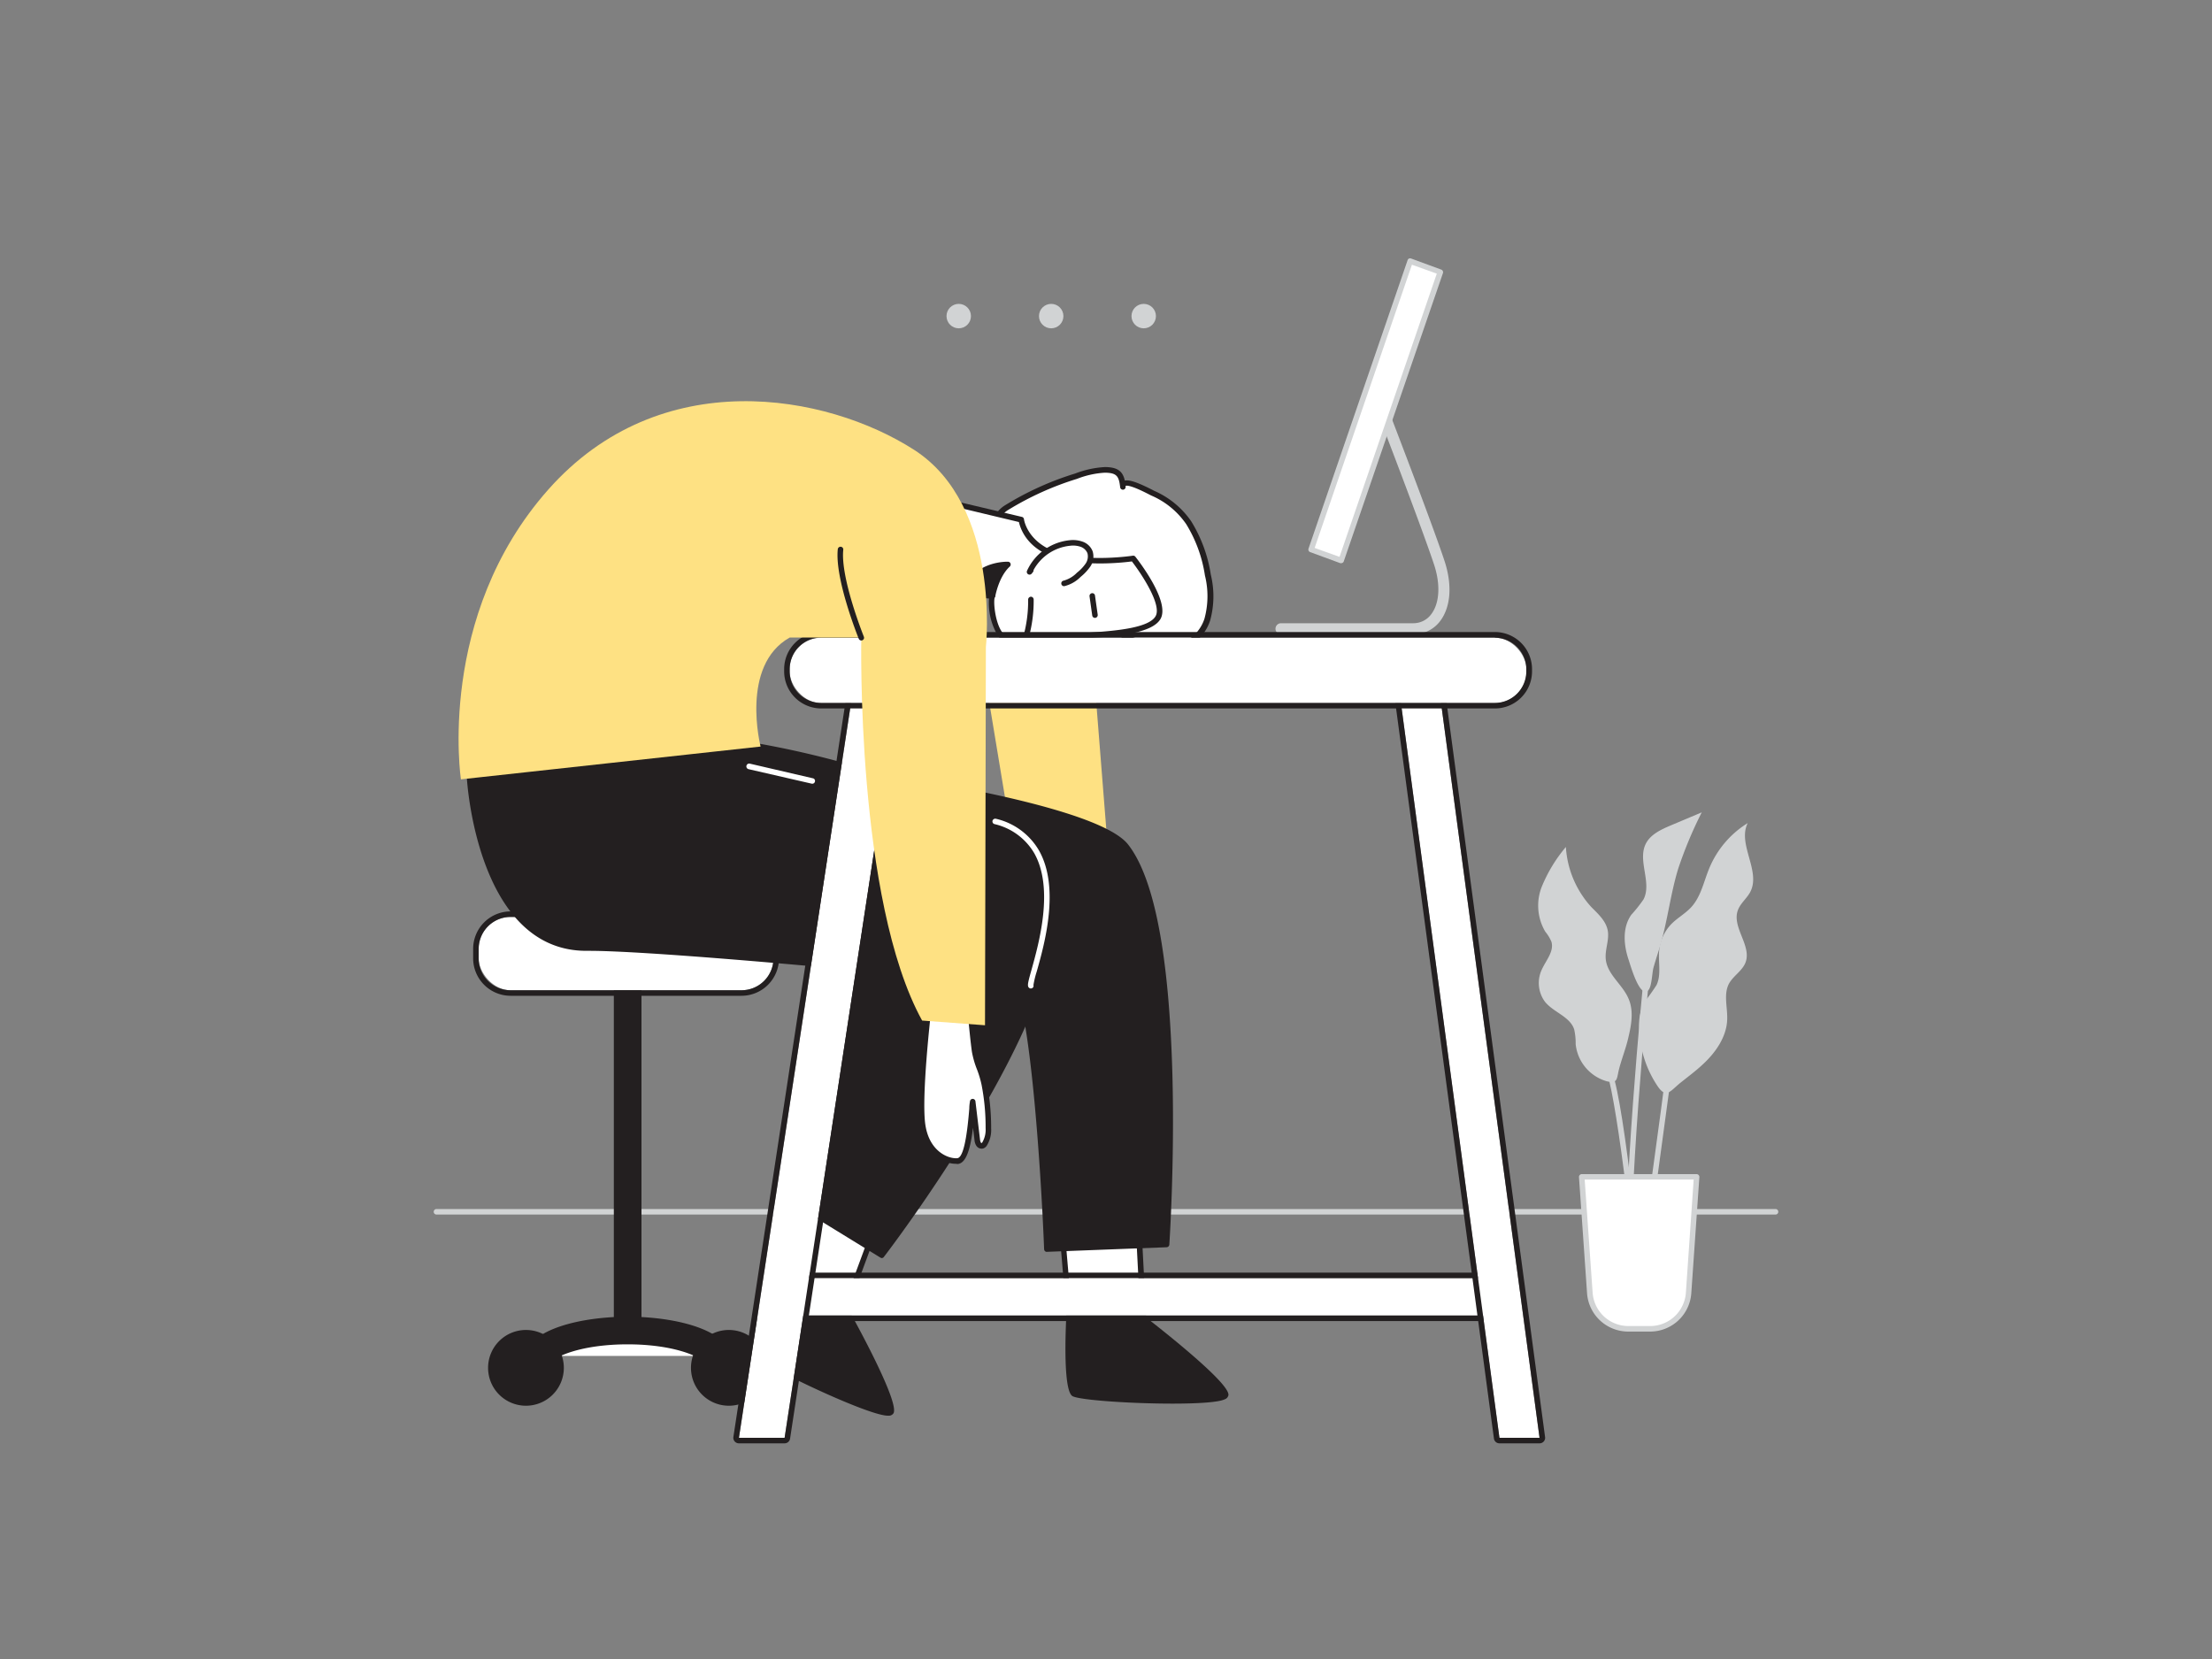 <svg xmlns="http://www.w3.org/2000/svg" viewBox="0 0 400 300"><rect x="0" y="0" width="400" height="300" fill="#808080" stroke="none"/><g id="_104_slow_working" data-name="#104_slow_working"><path d="M321.07,219.63H78.93a.5.5,0,0,1-.5-.5.5.5,0,0,1,.5-.5H321.07a.5.5,0,0,1,.5.5A.5.5,0,0,1,321.07,219.63Z" fill="#d1d3d4"/><path d="M255.58,114.7H231.65a1,1,0,0,1,0-2h23.93a4,4,0,0,0,3.31-1.74c1.46-2,1.61-5.41.39-9-2.36-7.08-10.06-27.07-10.14-27.27a1,1,0,0,1,1.87-.72c.07.2,7.8,20.24,10.17,27.36,1.44,4.31,1.2,8.27-.66,10.85A6,6,0,0,1,255.58,114.7Z" fill="#d1d3d4"/><polygon points="197.71 120.39 201.93 173.6 186.41 172.44 178.26 123.2 197.71 120.39" fill="#fee183"/><path d="M180,94.47a4.56,4.56,0,0,1,2-2.7,53.52,53.52,0,0,1,12.57-5.68,17,17,0,0,1,5.2-1.14c2.45,0,3.05.81,3.3,3.07-.21-1.9,4.68.84,5.33,1.16a15.18,15.18,0,0,1,6.53,5.36,25.71,25.71,0,0,1,3.47,9.45,16.13,16.13,0,0,1-.1,8.05,7.61,7.61,0,0,1-3.51,4.28c-1.6.82-3.13.3-4.84.25-3.27-.08-7.47-.77-8.93-4.18-.77-1.83-.83-3.51-2.64-4.71a9.6,9.6,0,0,0-5-1.21,19.06,19.06,0,0,1-5.12-.56c-3.35-1.06-5.45-4.54-7.29-7.31A5.26,5.26,0,0,1,180,94.47Z" fill="#fff"/><path d="M212.72,117.28a14.32,14.32,0,0,1-1.48-.1c-.43-.05-.86-.09-1.31-.11-5-.12-8.16-1.63-9.38-4.49-.2-.49-.36-1-.51-1.43a5,5,0,0,0-1.95-3.06,9.28,9.28,0,0,0-4.77-1.12h-.5a17.49,17.49,0,0,1-4.76-.58c-3.3-1-5.36-4.17-7.19-6.94l-.37-.57a5.74,5.74,0,0,1-1-4.52h0a5,5,0,0,1,2.26-3,54.73,54.73,0,0,1,12.68-5.74,17.6,17.6,0,0,1,5.34-1.16h0c2.4,0,3.26.83,3.62,2.44.86-.18,2.37.35,5,1.69l.28.15a15.77,15.77,0,0,1,6.73,5.53,25.68,25.68,0,0,1,3.54,9.64,16.47,16.47,0,0,1-.12,8.3,8,8,0,0,1-3.76,4.56A4.82,4.82,0,0,1,212.72,117.28Zm-32.29-22.7a4.82,4.82,0,0,0,.9,3.74l.38.57c1.73,2.63,3.69,5.61,6.65,6.54a16.36,16.36,0,0,0,4.48.53h.51a10,10,0,0,1,5.29,1.29,5.93,5.93,0,0,1,2.35,3.58c.14.44.29.89.48,1.35,1.05,2.46,3.91,3.77,8.48,3.88.48,0,.94.06,1.39.11a5.3,5.3,0,0,0,3.21-.31,7.05,7.05,0,0,0,3.26-4,15.51,15.51,0,0,0,.08-7.8,24.71,24.71,0,0,0-3.38-9.27,14.7,14.7,0,0,0-6.34-5.19l-.3-.15c-3.43-1.79-4.18-1.66-4.32-1.59V88h0a.5.5,0,0,1-.44.55.5.5,0,0,1-.55-.44h0c-.22-2-.61-2.62-2.8-2.63h0a16.48,16.48,0,0,0-5,1.11,54.33,54.33,0,0,0-12.44,5.62,4.1,4.1,0,0,0-1.84,2.4Z" fill="#231f20"/><path d="M196.18,113.05s-5.64,5-7.05,4.33-.95-3.62-.95-3.62" fill="#fff"/><path d="M189.41,117.93a1.07,1.07,0,0,1-.49-.1c-1.7-.81-1.29-3.81-1.24-4.15a.5.5,0,0,1,.57-.41.49.49,0,0,1,.42.56c-.1.67-.2,2.68.68,3.09.59.28,3.63-1.7,6.5-4.25a.51.51,0,0,1,.71,0,.49.49,0,0,1-.05.7C194.91,114.85,191.22,117.93,189.41,117.93Z" fill="#231f20"/><path d="M209.42,111.71c-1.77,2.92-10.84,2.94-13.78,3.33-4.14.56-9,.17-13.14.54-2.63.23-3.65-6.54-3-7.85l-11.55-.6,1.75-5.83A43.64,43.64,0,0,1,174,91.45L184.72,94s.6,4.48,6.31,6.37,13.91.62,13.91.62S211.14,108.86,209.42,111.71Z" fill="#fff"/><path d="M182.38,116.08a2.43,2.43,0,0,1-2-1.23,11.58,11.58,0,0,1-1.54-6.65l-11-.57a.52.52,0,0,1-.38-.21.48.48,0,0,1-.07-.43l1.76-5.84a43.41,43.41,0,0,1,4.36-10,.48.48,0,0,1,.53-.22l10.75,2.54a.5.5,0,0,1,.38.42c0,.17.66,4.21,6,6,5.53,1.83,13.59.61,13.67.6a.49.49,0,0,1,.47.18c.66.84,6.37,8.24,4.52,11.3h0c-1.55,2.56-7.73,3-11.82,3.36-.95.07-1.75.13-2.32.21a61.45,61.45,0,0,1-7.38.35c-2,0-4,0-5.78.19Zm-13.81-9.42,10.91.57a.49.49,0,0,1,.43.71c-.33.71,0,4.51,1.27,6.33.41.58.84.86,1.28.81,1.87-.16,3.9-.18,5.86-.19a61,61,0,0,0,7.25-.34c.6-.08,1.42-.15,2.38-.22,3.65-.28,9.76-.75,11-2.88h0c1.22-2-2.51-7.65-4.27-9.93-1.54.21-8.63,1-13.84-.68s-6.32-5.3-6.59-6.44L174.21,92a44.9,44.9,0,0,0-4.07,9.42Z" fill="#231f20"/><path d="M185.57,115a24.24,24.24,0,0,0,.85-6.67" fill="#fff"/><path d="M185.57,115.54a.45.45,0,0,1-.16,0,.5.5,0,0,1-.31-.63,23.84,23.84,0,0,0,.82-6.52.54.54,0,0,1,.51-.49.52.52,0,0,1,.49.52,24.53,24.53,0,0,1-.88,6.82A.5.5,0,0,1,185.57,115.54Z" fill="#231f20"/><path d="M192.41,105.5a5.7,5.7,0,0,0,2.67-1.56,8.14,8.14,0,0,0,1.66-1.76,2.77,2.77,0,0,0,.37-2.33,2.6,2.6,0,0,0-1.52-1.44,4.89,4.89,0,0,0-2.12-.22,8.94,8.94,0,0,0-7.28,5.21l.21-.27" fill="#fff"/><path d="M192.41,106a.5.5,0,0,1-.49-.42.5.5,0,0,1,.41-.58,5.32,5.32,0,0,0,2.42-1.44,7.66,7.66,0,0,0,1.57-1.65,2.29,2.29,0,0,0,.32-1.89,2.09,2.09,0,0,0-1.22-1.14,4.21,4.21,0,0,0-1.91-.19,8.5,8.5,0,0,0-6.61,4.39.51.51,0,0,1-.11.37l-.21.26a.5.5,0,0,1-.85-.52,9.51,9.51,0,0,1,7.7-5.5,5.2,5.2,0,0,1,2.34.26,3,3,0,0,1,1.81,1.73,3.24,3.24,0,0,1-.41,2.76,9.07,9.07,0,0,1-1.76,1.88,6.18,6.18,0,0,1-2.92,1.67Z" fill="#231f20"/><path d="M179.46,107.73s.59-3.67,2.77-5.65c0,0-6.38-.24-7.44,5.41Z" fill="#231f20"/><path d="M179.46,108.23h0l-4.67-.24a.52.52,0,0,1-.36-.19.5.5,0,0,1-.1-.41c1.12-6,7.89-5.83,7.95-5.81a.48.48,0,0,1,.45.32.51.51,0,0,1-.13.55c-2,1.83-2.61,5.32-2.62,5.36A.5.5,0,0,1,179.46,108.23ZM175.41,107l3.64.19a12.37,12.37,0,0,1,2-4.57C179.35,102.86,176.32,103.71,175.41,107Z" fill="#231f20"/><line x1="197.47" y1="107.77" x2="197.95" y2="111.23" fill="#fff"/><path d="M198,111.73a.49.49,0,0,1-.49-.43l-.49-3.47a.51.51,0,0,1,.43-.56.49.49,0,0,1,.56.43l.49,3.46a.51.51,0,0,1-.43.57Z" fill="#231f20"/><polygon points="145.75 215.81 139.87 233.58 151.09 241.44 159.5 218.65 145.75 215.81" fill="#fff"/><path d="M151.08,241.94a.47.47,0,0,1-.28-.09L139.58,234a.49.49,0,0,1-.19-.56l5.89-17.78a.5.5,0,0,1,.58-.33l13.74,2.84a.49.49,0,0,1,.36.66l-8.41,22.79a.49.49,0,0,1-.32.31Zm-10.62-8.55,10.38,7.27,8-21.64-12.74-2.63Z" fill="#231f20"/><path d="M140.78,230.81s-5.87,11.92-4.87,13.52,24.16,12.77,25.18,11-8.64-19.18-8.64-19.18Z" fill="#231f20"/><path d="M160.54,256c-3.75,0-24-9.71-25-11.43s3.44-11.15,4.85-14a.5.5,0,0,1,.65-.23l11.66,5.35a.47.47,0,0,1,.23.21c3,5.31,9.68,17.86,8.64,19.67a1,1,0,0,1-.94.43ZM141,231.46c-2.68,5.49-5.18,11.75-4.69,12.61.89,1.26,21.91,11.61,24.34,11,.27-1.38-4.09-10.38-8.58-18.49Z" fill="#231f20"/><polygon points="192.03 221.94 193.62 240.59 207.03 243.39 205.77 219.13 192.03 221.94" fill="#fff"/><path d="M207,243.89h-.1l-13.41-2.8a.49.49,0,0,1-.4-.44L191.53,222a.5.5,0,0,1,.4-.53l13.74-2.81a.54.54,0,0,1,.41.09.5.5,0,0,1,.19.37l1.26,24.26a.49.49,0,0,1-.5.53Zm-12.94-3.71,12.41,2.59-1.2-23-12.74,2.6Z" fill="#231f20"/><path d="M193.37,237.68s-.69,13.27.86,14.35,27.23,2.21,27.47.19S206.2,238,206.2,238Z" fill="#231f20"/><path d="M212,253.82c-7.62,0-17-.65-18.1-1.38-1.65-1.15-1.23-11.61-1.06-14.78a.49.49,0,0,1,.49-.47h0l12.82.31a.49.49,0,0,1,.29.11c4.81,3.72,15.94,12.6,15.7,14.67a1,1,0,0,1-.7.77C220.28,253.6,216.46,253.82,212,253.82Zm-18.19-15.63c-.3,6.1-.13,12.84.66,13.43,1.31.81,24.73,2,26.69.48-.3-1.37-7.86-7.92-15.18-13.6Z" fill="#231f20"/><path d="M138.58,137.84s1.55.14,4.18.42c13.7,1.42,55.14,7.45,60.86,14.79,11.26,14.45,7.32,72,7.32,72l-21.64.82s-1.73-45-6.1-49.18-56.45-19.15-56.45-19.15" fill="#231f20"/><path d="M189.3,226.38a.5.5,0,0,1-.49-.48c-.48-12.45-2.49-45.49-5.95-48.84s-38.27-13.88-56.25-19a.5.5,0,0,1,.28-1c2.13.62,52.26,15,56.66,19.27,4.25,4.12,6,43.83,6.23,49l20.69-.78c.33-5.4,3.25-57.75-7.25-71.23-5.26-6.76-43.76-12.85-60.52-14.6-2.62-.27-4.17-.41-4.17-.41a.5.5,0,0,1-.45-.54.52.52,0,0,1,.54-.45s1.56.14,4.19.41c11.38,1.19,55.14,7.2,61.2,15,4.74,6.08,7.42,20.12,8,41.72.42,16-.55,30.49-.56,30.63a.51.51,0,0,1-.48.46l-21.64.83Zm21.64-1.32h0Z" fill="#231f20"/><path d="M113.46,242.53A2.5,2.5,0,0,1,111,240v-61a2.5,2.5,0,0,1,5,0v61A2.5,2.5,0,0,1,113.46,242.53Z" fill="#231f20"/><path d="M129.6,245.19c-1.65-2.63-8.24-4.59-16.14-4.59s-14.5,2-16.15,4.59" fill="#fff"/><path d="M129.61,247.69a2.49,2.49,0,0,1-2.12-1.17c-.75-1.19-5.64-3.42-14-3.42s-13.29,2.23-14,3.42a2.5,2.5,0,1,1-4.23-2.66c2.67-4.25,11.51-5.76,18.27-5.76s15.59,1.51,18.26,5.76a2.5,2.5,0,0,1-.79,3.45A2.46,2.46,0,0,1,129.61,247.69Z" fill="#231f20"/><circle cx="95.11" cy="247.35" r="6.35" fill="#231f20"/><path d="M95.11,254.2a6.85,6.85,0,1,1,6.85-6.85A6.85,6.85,0,0,1,95.11,254.2Zm0-12.7a5.86,5.86,0,1,0,5.85,5.85A5.87,5.87,0,0,0,95.11,241.5Z" fill="#231f20"/><circle cx="131.8" cy="247.35" r="6.35" fill="#231f20"/><path d="M131.8,254.2a6.85,6.85,0,1,1,6.85-6.85A6.85,6.85,0,0,1,131.8,254.2Zm0-12.7a5.86,5.86,0,1,0,5.86,5.85A5.86,5.86,0,0,0,131.8,241.5Z" fill="#231f20"/><rect x="86.56" y="165.81" width="53.31" height="13.26" rx="5.78" fill="#fff"/><path d="M134.09,165.81a5.78,5.78,0,0,1,5.78,5.78v1.7a5.78,5.78,0,0,1-5.78,5.78H92.33a5.77,5.77,0,0,1-5.77-5.78v-1.7a5.77,5.77,0,0,1,5.77-5.78h41.76m0-1H92.33a6.78,6.78,0,0,0-6.77,6.78v1.7a6.78,6.78,0,0,0,6.77,6.78h41.76a6.79,6.79,0,0,0,6.78-6.78v-1.7a6.79,6.79,0,0,0-6.78-6.78Z" fill="#231f20"/><rect x="142.8" y="231.13" width="129.67" height="6.76" fill="#fff"/><path d="M272.47,231.13v6.76H142.8v-6.76H272.47m0-1H142.8a1,1,0,0,0-1,1v6.76a1,1,0,0,0,1,1H272.47a1,1,0,0,0,1-1v-6.76a1,1,0,0,0-1-1Z" fill="#231f20"/><path d="M85,140.77s1.59,30.82,21.23,30.67c10.62-.08,46.35,3.3,46.35,3.3L141.3,215.81,159.49,227s32.11-42,31-62.69S137.54,135,137.54,135Z" fill="#231f20"/><path d="M159.5,227.5a.54.54,0,0,1-.27-.07L141,216.23a.49.49,0,0,1-.22-.55l11.09-40.49c-4.64-.44-35.21-3.25-45.34-3.25h-.51c-19.75,0-21.57-30.83-21.59-31.15a.5.5,0,0,1,.44-.52l52.58-5.74h.13a169.72,169.72,0,0,1,26.14,6.92c17.58,6.36,26.74,14,27.21,22.82,1.13,20.6-29.76,61.3-31.08,63A.51.51,0,0,1,159.5,227.5Zm-17.62-11.92,17.49,10.76c3.11-4.14,31.66-42.78,30.61-62-1.07-19.69-50.33-28.44-52.45-28.81l-52,5.68c.31,3.83,3,29.74,20.56,29.74h.51c11,0,45.67,3.28,46,3.31a.51.51,0,0,1,.37.21.51.51,0,0,1,.07.42Z" fill="#231f20"/><polygon points="278.4 260.04 271.14 260.04 253.33 127.14 260.59 127.14 278.4 260.04" fill="#fff"/><path d="M260.59,127.14,278.4,260h-7.25l-17.82-132.9h7.26m0-1h-7.26a1,1,0,0,0-.75.35,1,1,0,0,0-.24.79l17.81,132.89a1,1,0,0,0,1,.87h7.25a1,1,0,0,0,.76-.34,1,1,0,0,0,.24-.79L261.58,127a1,1,0,0,0-1-.87Z" fill="#231f20"/><polygon points="133.62 260.04 141.88 260.04 162.15 127.14 153.89 127.14 133.62 260.04" fill="#fff"/><path d="M162.15,127.14h0m0,0L141.88,260h-8.26l20.27-132.9h8.26m0-1h-8.26a1,1,0,0,0-1,.85l-20.27,132.9a1,1,0,0,0,.23.8,1,1,0,0,0,.76.35h8.26a1,1,0,0,0,1-.85l20.27-132.82a1.79,1.79,0,0,0,0-.23,1,1,0,0,0-1-1Zm0,2Z" fill="#231f20"/><rect x="142.8" y="115.32" width="133.24" height="11.83" rx="5.71" fill="#fff"/><path d="M270.33,115.32A5.71,5.71,0,0,1,276,121v.41a5.71,5.71,0,0,1-5.71,5.7H148.51a5.7,5.7,0,0,1-5.71-5.7V121a5.7,5.7,0,0,1,5.71-5.71H270.33m0-1H148.51A6.72,6.72,0,0,0,141.8,121v.41a6.71,6.71,0,0,0,6.71,6.7H270.33a6.71,6.71,0,0,0,6.71-6.7V121a6.72,6.72,0,0,0-6.71-6.71Z" fill="#231f20"/><path d="M167.77,183.46s-1.64,14.26-1,19.67,4.41,7,6.35,6.81c2.27-.19,2.54-9.22,2.75-10.75l.82,6.84a2.09,2.09,0,0,0,.23.82.64.64,0,0,0,.72.31.83.83,0,0,0,.37-.3,4.89,4.89,0,0,0,.7-2.88,40.54,40.54,0,0,0-.74-7.92c-.36-2-1.44-3.9-1.74-6-.44-3-1.12-11-1.12-11" fill="#fff"/><path d="M172.83,210.45c-2.32,0-5.9-1.88-6.54-7.26s.92-19.21,1-19.79a.51.51,0,0,1,.56-.44.5.5,0,0,1,.44.55c0,.15-1.63,14.27-1,19.56.62,5.13,4.18,6.5,5.81,6.37,1-.08,1.71-3.11,2.18-9,0-.58.08-1,.12-1.29a.5.5,0,0,1,.49-.44h0a.5.5,0,0,1,.5.44l.82,6.84a1.71,1.71,0,0,0,.15.61.25.25,0,0,0,.15.11h0s0,0,.12-.13a4.54,4.54,0,0,0,.6-2.59,39.82,39.82,0,0,0-.73-7.82,18.38,18.38,0,0,0-.82-2.76,16.45,16.45,0,0,1-.93-3.23c-.43-3-1.11-11-1.12-11a.5.5,0,1,1,1-.08c0,.08.68,8.06,1.11,11a16.49,16.49,0,0,0,.88,3,18.9,18.9,0,0,1,.86,2.92,41.1,41.1,0,0,1,.75,8,5.34,5.34,0,0,1-.8,3.17,1.28,1.28,0,0,1-.61.48,1.14,1.14,0,0,1-1.3-.53,2.19,2.19,0,0,1-.3-1l-.27-2.21c-.42,3.48-1.14,6.42-2.77,6.56Z" fill="#231f20"/><path d="M178.28,117s2.81-25.53-13-35.67-45.89-15.67-66.16,7.23-15.77,52.37-15.77,52.37L137.54,135s-3.75-14.64,5.26-19.71h12.95s-1,47.49,11,69.26l11.37.85Z" fill="#fee183"/><polygon points="242.54 101.34 237.09 99.39 255.01 47.23 260.46 49.17 242.54 101.34" fill="#fff"/><path d="M242.54,101.84a.51.51,0,0,1-.17,0l-5.45-2a.5.5,0,0,1-.3-.63l17.92-52.17a.51.51,0,0,1,.25-.29.58.58,0,0,1,.39,0l5.44,2a.51.51,0,0,1,.31.64L243,101.5a.48.48,0,0,1-.25.29A.59.59,0,0,1,242.54,101.84Zm-4.81-2.76,4.5,1.62,17.59-51.22-4.5-1.61Z" fill="#d1d3d4"/><path d="M186.41,178.75a.52.52,0,0,1-.49-.38c-.11-.39.07-1.08.61-3,1.33-4.78,4.11-14.7.49-21.09a11.26,11.26,0,0,0-7.19-5.26.5.5,0,0,1-.35-.61.52.52,0,0,1,.62-.35,12.18,12.18,0,0,1,7.78,5.73c3.83,6.74,1,16.94-.39,21.84a17.59,17.59,0,0,0-.61,2.5.47.47,0,0,1-.35.6Z" fill="#fff"/><path d="M155.75,115.82a.5.5,0,0,1-.46-.31c-.18-.45-4.36-10.88-3.79-16.2a.5.5,0,0,1,.55-.44.49.49,0,0,1,.44.55c-.54,5.07,3.68,15.61,3.72,15.71a.49.49,0,0,1-.27.65A.43.43,0,0,1,155.75,115.82Z" fill="#231f20"/><path d="M146.93,141.72h-.11l-11.45-2.63a.5.5,0,1,1,.22-1L147,140.74a.48.48,0,0,1,.37.59A.49.49,0,0,1,146.93,141.72Z" fill="#fff"/><path d="M296.42,185.87a8.8,8.8,0,0,1,1-4.75,36.72,36.72,0,0,0,2.14-3c.9-1.93.26-4.21.48-6.33a8,8,0,0,1,2.22-4.72c1.11-1.12,2.54-1.89,3.6-3.06,1.74-1.92,2.24-4.62,3.23-7a17.47,17.47,0,0,1,6.95-8.17c-1.9,3.81,2.42,8.66.47,12.44-.63,1.2-1.81,2.07-2.26,3.35-1.1,3.07,2.56,6.39,1.39,9.43-.59,1.52-2.22,2.4-3,3.84-1,1.94-.22,4.3-.31,6.49-.11,3-1.95,5.74-4.14,7.83-1.36,1.31-2.88,2.43-4.35,3.61-1.76,1.41-2.5,2.89-4.06.63A19.59,19.59,0,0,1,296.42,185.87Z" fill="#d1d3d4"/><path d="M294.46,187.61c.56-2.34,1-4.88,0-7.09-1.08-2.5-3.77-4.27-4.08-7-.21-1.77.69-3.57.34-5.31s-1.79-3-3-4.23a17.73,17.73,0,0,1-4.56-10.82,26.8,26.8,0,0,0-4.36,7.19,9.28,9.28,0,0,0,.64,8.13,7.25,7.25,0,0,1,1.1,1.8c.53,1.72-.94,3.33-1.71,5a5.72,5.72,0,0,0,.54,5.86c1.55,1.93,4.53,2.68,5.29,5a11.37,11.37,0,0,1,.27,2.67,7.82,7.82,0,0,0,5.63,6.72c1.83.44,1.8-.28,2.12-1.82C293.16,191.67,294,189.67,294.46,187.61Z" fill="#d1d3d4"/><path d="M300.28,170.77c1.3-4.5,1.82-9.2,3.19-13.67a74.47,74.47,0,0,1,4.26-10.2l-5.58,2.35c-1.79.76-3.73,1.65-4.57,3.39-1.47,3.05,1.17,7-.38,10a25.22,25.22,0,0,1-2.2,2.77c-1.65,2.31-1.4,5.48-.49,8.16.38,1.16,2.07,7.13,3.58,5.47.61-.67.66-3.14.91-4.05C299.4,173.55,299.88,172.17,300.28,170.77Z" fill="#d1d3d4"/><path d="M297.23,230.52c1.11-7.35,4.6-33.26,4.63-33.52l-1-.13c0,.26-3.51,26.16-4.62,33.51Z" fill="#d1d3d4"/><path d="M295.92,237.46h1c-.07-8.73-3.71-42.09-5.81-44.38l-.71.65C291.76,195.25,295.83,225.51,295.92,237.46Z" fill="#d1d3d4"/><path d="M294,235.8l1,0c-.83-18.82,3.16-58.35,3.2-58.74l-1-.1C297.19,177.32,293.2,216.91,294,235.8Z" fill="#d1d3d4"/><path d="M306.79,212.8H286l1.45,21a7,7,0,0,0,6.93,6.46h4a6.94,6.94,0,0,0,6.92-6.46Z" fill="#fff"/><path d="M298.41,240.79h-4a7.46,7.46,0,0,1-7.42-6.93l-1.46-21a.49.49,0,0,1,.14-.38.48.48,0,0,1,.36-.16h20.77a.48.48,0,0,1,.36.16.49.49,0,0,1,.14.38l-1.46,21A7.46,7.46,0,0,1,298.41,240.79ZM286.56,213.3,288,233.79a6.48,6.48,0,0,0,6.43,6h4a6.48,6.48,0,0,0,6.43-6l1.41-20.49Z" fill="#d1d3d4"/><circle cx="173.37" cy="57.16" r="2.21" fill="#d1d3d4"/><circle cx="190.09" cy="57.16" r="2.21" fill="#d1d3d4"/><circle cx="206.82" cy="57.16" r="2.21" fill="#d1d3d4"/></g></svg>
